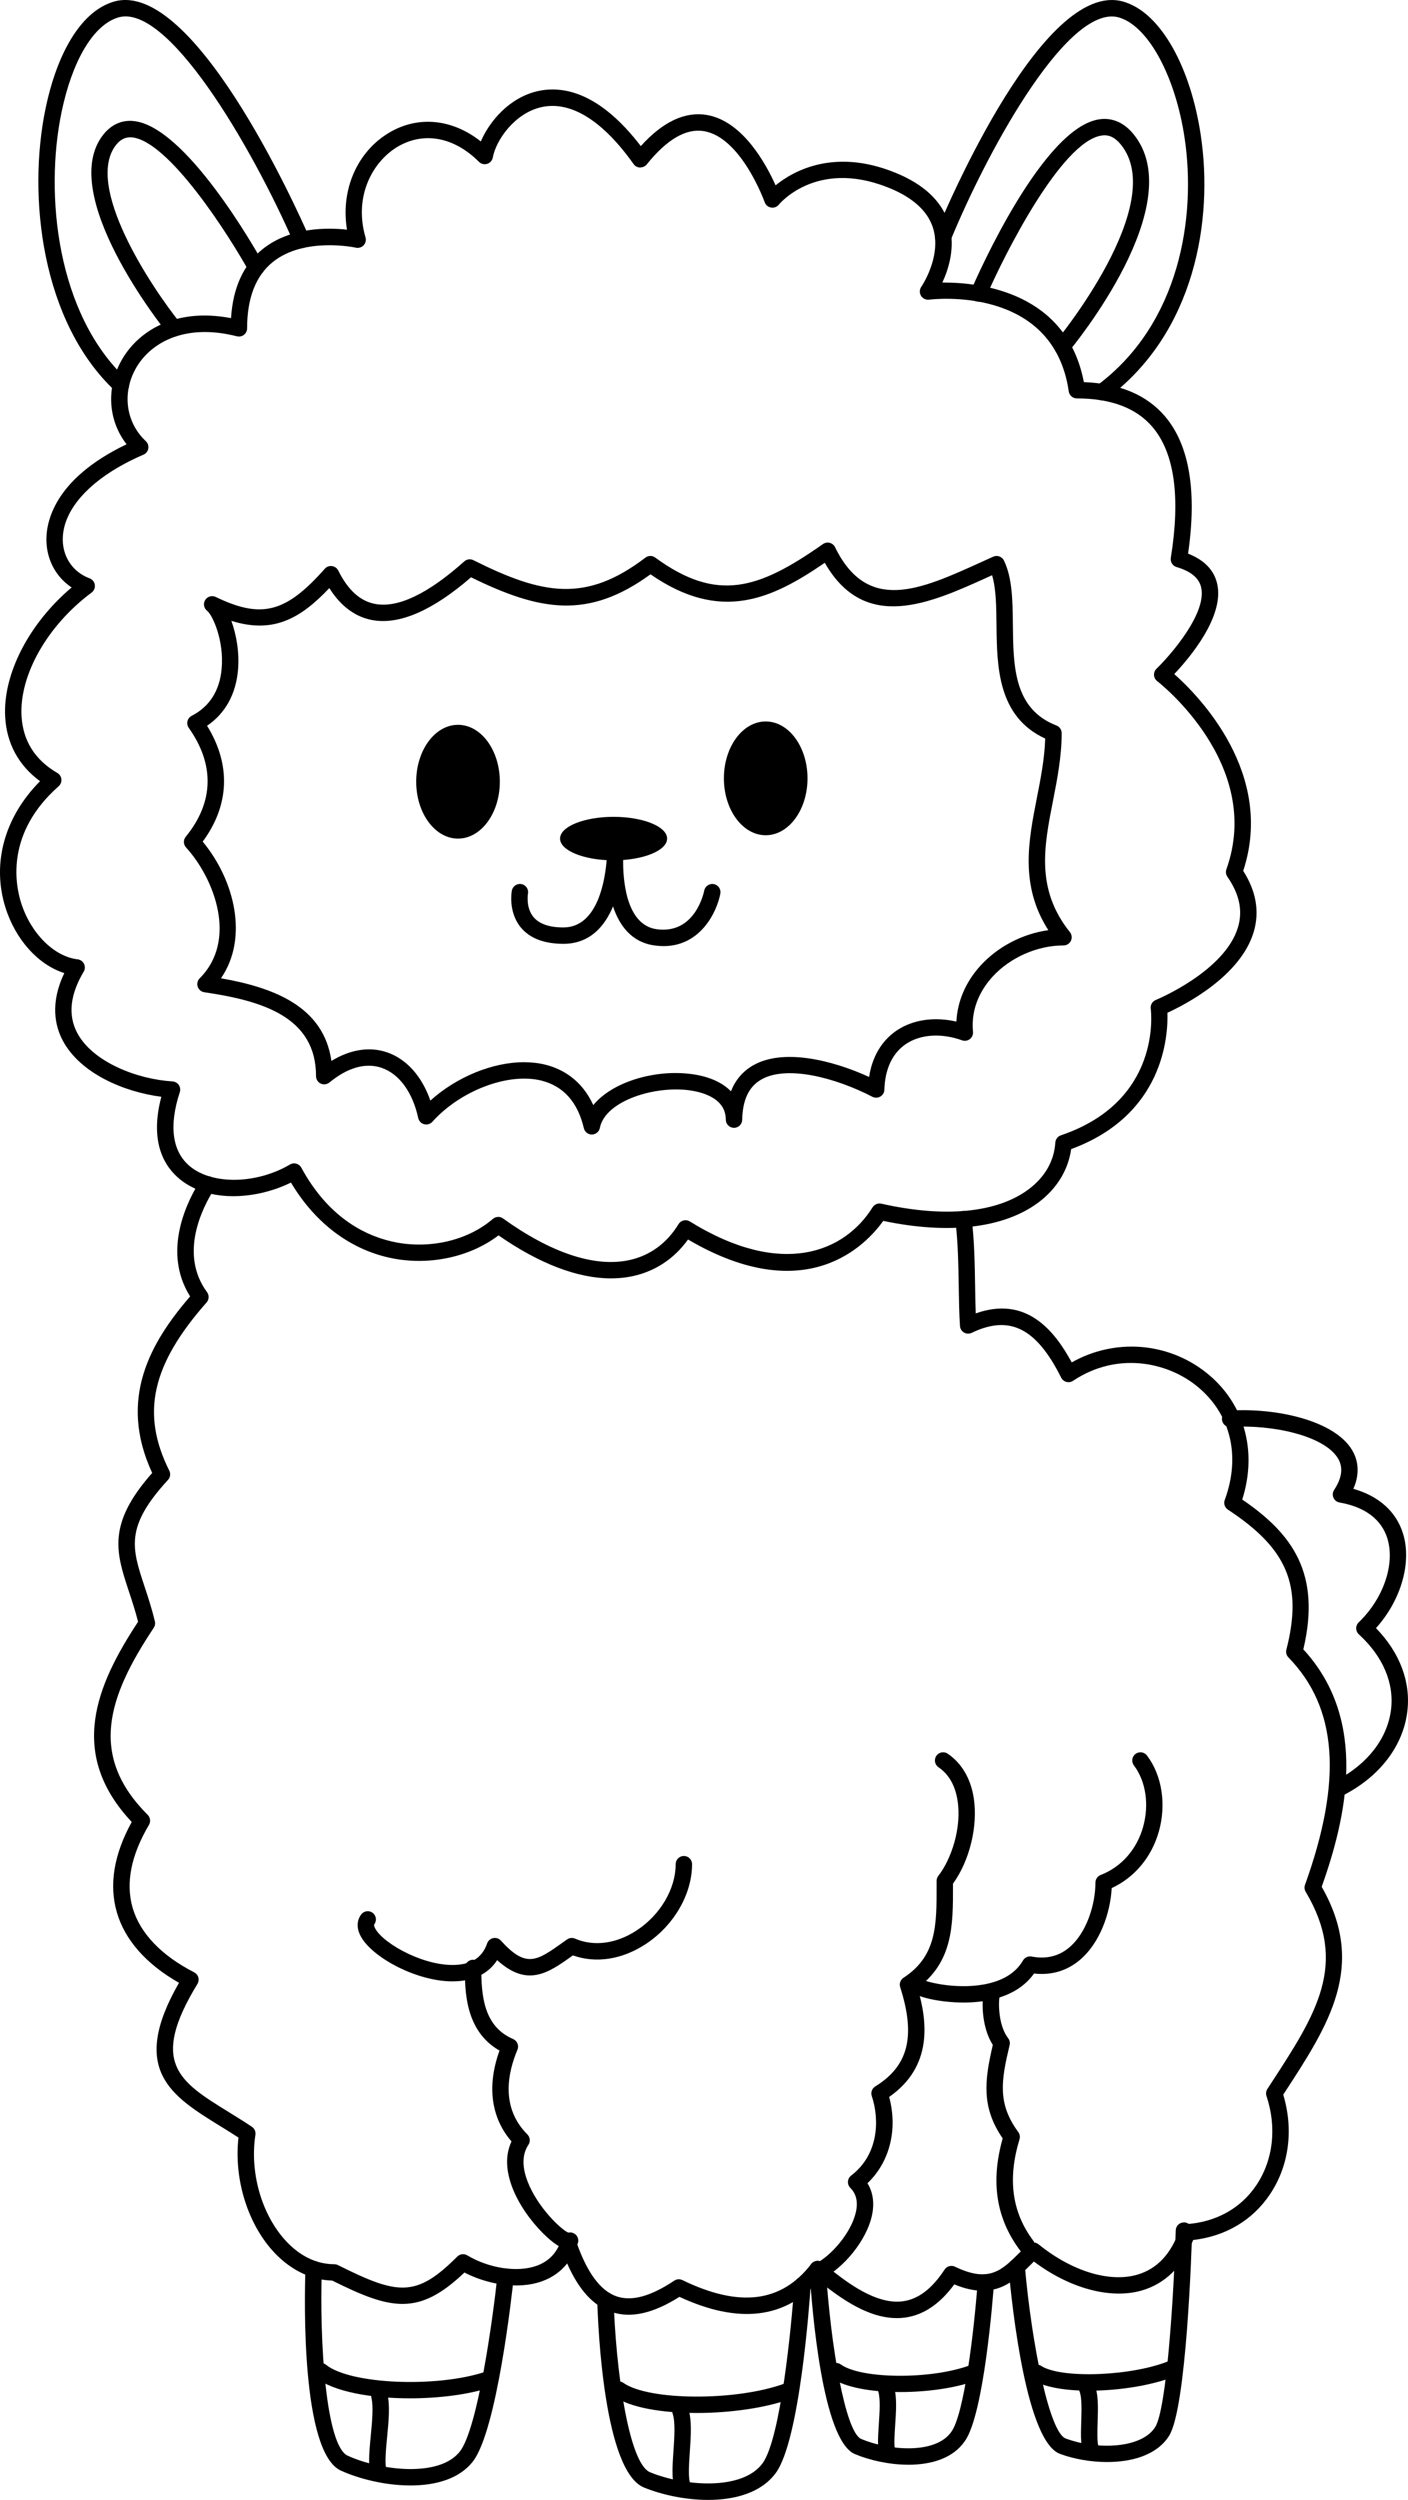<?xml version="1.0" encoding="UTF-8"?>
<svg id="b" data-name="Layer 2" xmlns="http://www.w3.org/2000/svg" width="112.882" height="200.381" viewBox="0 0 112.882 200.381">
  <g id="c" data-name="OBJECTS">
    <g id="d" data-name="Alpaca Outline">
      <g id="e" data-name="path385">
        <path d="M88.763,197.345c-1.351,0-2.699-.256-3.727-.635-2.723-.858-3.89-11.66-4.182-14.949-.032-.362.234-.681.596-.713.371-.043.681.233.713.596.562,6.325,1.983,13.408,3.299,13.823,2.543.938,6.089.78,7.155-.929.909-1.452,1.491-10.439,1.645-15.763.011-.363.295-.638.676-.639.363.011.648.313.639.676-.042,1.446-.448,14.19-1.844,16.423-.968,1.549-2.971,2.109-4.97,2.109Z" fill="#000" stroke-width="0"/>
      </g>
      <g id="f" data-name="path386">
        <path d="M87.323,191.627c-1.894,0-3.608-.27-4.56-.881-.306-.196-.394-.603-.197-.908.196-.305.601-.396.908-.197,1.654,1.064,7.474.809,10.379-.452.329-.146.72.007.864.341.145.333-.008.72-.341.864-1.763.767-4.562,1.233-7.054,1.233Z" fill="#000" stroke-width="0"/>
      </g>
      <g id="g" data-name="path387">
        <path d="M87.534,197.148c-.209,0-.412-.101-.537-.288-.384-.575-.35-1.589-.312-2.764.028-.873.064-1.96-.145-2.429-.147-.332.002-.721.333-.868.33-.145.72.002.868.333.331.745.294,1.896.257,3.007-.021.656-.058,1.754.092,1.992.19.305.106.714-.195.909-.112.072-.238.107-.361.107Z" fill="#000" stroke-width="0"/>
      </g>
      <g id="h" data-name="path382">
        <path d="M72.825,197.561c-1.532,0-3.114-.358-4.31-.862-2.59-1.15-3.425-11.604-3.619-14.78-.022-.362.254-.674.616-.696.367-.028.674.254.696.616.375,6.129,1.563,13.092,2.828,13.654,2.217.934,5.977,1.256,7.237-.576,1.012-1.38,1.814-7.943,2.109-12.022.025-.362.347-.627.703-.607.361.026.634.341.607.703-.077,1.077-.805,10.584-2.348,12.688-.945,1.376-2.698,1.884-4.521,1.884Z" fill="#000" stroke-width="0"/>
      </g>
      <g id="i" data-name="path383">
        <path d="M72.168,191.735c-2.273,0-4.423-.355-5.522-1.141-.296-.211-.364-.622-.153-.917.212-.294.624-.362.917-.153,1.66,1.186,7.288,1.215,10.384.054.339-.125.719.044.846.385.128.34-.045.719-.385.846-1.589.596-3.895.927-6.086.927Z" fill="#000" stroke-width="0"/>
      </g>
      <g id="j" data-name="path384">
        <path d="M71.18,197.285c-.24,0-.47-.131-.584-.36-.264-.527-.225-1.343-.139-2.628.062-.939.134-2.005-.037-2.574-.104-.348.094-.714.441-.818.346-.104.714.093.818.441.239.797.163,1.937.089,3.039-.045.681-.114,1.71.003,1.952.157.325.024.721-.3.88-.095.046-.194.068-.292.068Z" fill="#000" stroke-width="0"/>
      </g>
      <g id="k" data-name="path379">
        <path d="M56.769,200.381c-1.835,0-3.724-.415-5.144-.996-3.185-1.303-3.677-12.722-3.743-14.997-.011-.363.275-.666.638-.677.396.016.665.276.677.638.155,5.305,1.166,13.099,2.927,13.819,2.732,1.119,7.383,1.49,9.011-.721,1.445-1.963,2.327-11.003,2.545-14.32.024-.362.337-.638.699-.613s.637.337.613.699c-.083,1.26-.863,12.387-2.799,15.014-1.159,1.574-3.255,2.154-5.424,2.154Z" fill="#000" stroke-width="0"/>
      </g>
      <g id="l" data-name="path380">
        <path d="M55.84,193.412c-2.742,0-5.316-.417-6.625-1.341-.297-.209-.367-.619-.158-.916s.619-.367.916-.158c2.049,1.446,9.062,1.477,12.938.054.343-.124.719.051.844.391.125.341-.05.719-.391.844-1.973.724-4.829,1.127-7.524,1.127Z" fill="#000" stroke-width="0"/>
      </g>
      <g id="m" data-name="path381">
        <path d="M54.826,200.103c-.205,0-.407-.096-.536-.275-.483-.676-.396-1.928-.297-3.378.074-1.082.158-2.31-.061-2.965-.114-.345.072-.717.416-.832.349-.115.717.072.832.416.3.902.21,2.208.124,3.471-.062.889-.153,2.231.056,2.524.211.295.143.705-.153.917-.115.082-.249.122-.381.122Z" fill="#000" stroke-width="0"/>
      </g>
      <g id="n" data-name="path376">
        <path d="M32.905,199.223c-1.994,0-4.087-.514-5.573-1.189-3.189-1.45-2.928-13.731-2.844-16.178.013-.355.305-.635.657-.635h.022c.363.013.646.317.635.68-.198,5.721.314,14.136,2.073,14.936,2.636,1.2,7.357,1.766,8.998-.342,1.444-1.858,2.659-10.793,3.006-14.079.037-.36.363-.639.723-.584.36.038.622.361.584.722-.131,1.248-1.339,12.258-3.275,14.748-1.089,1.4-2.998,1.922-5.006,1.922Z" fill="#000" stroke-width="0"/>
      </g>
      <g id="o" data-name="path375">
        <path d="M107.509,143.913c-.236,0-.465-.128-.583-.352-.169-.321-.045-.719.276-.888,2.449-1.289,4.022-3.332,4.315-5.604.276-2.142-.639-4.297-2.575-6.068-.134-.123-.212-.296-.214-.478s.07-.355.201-.481c1.982-1.906,2.929-4.668,2.302-6.718-.47-1.535-1.796-2.534-3.836-2.89-.218-.038-.402-.183-.49-.386-.089-.203-.068-.437.053-.621.635-.972.74-1.792.321-2.509-1.081-1.85-5.328-2.758-8.613-2.538-.384.034-.676-.251-.7-.612-.023-.362.251-.676.612-.7,3.729-.242,8.433.787,9.836,3.188.396.677.686,1.724.087,3.083,2.046.576,3.447,1.833,3.987,3.602.712,2.327-.178,5.351-2.174,7.561,1.928,1.979,2.814,4.35,2.507,6.736-.348,2.703-2.173,5.108-5.008,6.601-.098.051-.202.075-.305.075Z" fill="#000" stroke-width="0"/>
      </g>
      <g id="p" data-name="path374">
        <path d="M71.89,185.808c-1.798,0-3.774-.95-6.254-2.998-2.688,3.052-6.438,3.488-11.164,1.294-2.115,1.34-3.904,1.735-5.452,1.21-1.452-.493-2.621-1.77-3.55-3.888-.502.642-1.175,1.123-1.992,1.421-2.025.733-4.503.208-6.245-.692-3.689,3.524-5.922,2.972-10.594.646-1.807-.05-3.547-.949-4.916-2.545-1.965-2.29-2.965-5.748-2.604-8.919-.498-.324-.991-.628-1.469-.923-3.911-2.415-7.304-4.509-3.299-11.483-2.625-1.488-4.343-3.433-4.984-5.652-.638-2.208-.236-4.641,1.194-7.238-5.147-5.478-2.855-10.941.51-16.05-.227-.882-.482-1.656-.73-2.407-1.032-3.123-1.784-5.402,1.86-9.519-2.766-5.965-.108-10.49,3.04-14.152-2.288-3.639-.197-7.713.843-9.34.194-.305.6-.396.908-.199.306.195.395.602.199.908-.936,1.464-2.867,5.202-.592,8.291.184.249.168.593-.036.824-4.413,5.001-5.279,8.908-2.99,13.486.122.244.08.538-.104.739-3.462,3.76-2.9,5.461-1.88,8.549.269.813.573,1.735.829,2.786.043.179.01.367-.092.52-3.716,5.575-5.221,10.259-.484,14.996.212.212.254.541.101.799-1.439,2.438-1.881,4.672-1.312,6.642.588,2.032,2.294,3.823,4.937,5.18.162.084.282.231.332.407s.023.364-.071.521c-3.866,6.336-1.465,7.818,2.514,10.274.599.37,1.222.755,1.849,1.173.213.142.324.395.285.646-.449,2.92.433,6.172,2.246,8.286.817.952,2.188,2.088,4.077,2.088.103,0,.203.023.294.069,4.801,2.401,6.261,2.625,9.566-.681.214-.213.546-.254.803-.099,1.747,1.047,4.036,1.39,5.568.832.943-.343,1.59-1.002,1.921-1.959.092-.265.341-.442.621-.442h0c.281,0,.53.18.621.445.849,2.485,1.941,3.971,3.248,4.414,1.213.412,2.724-.002,4.616-1.263.192-.129.441-.147.651-.044,4.571,2.221,7.949,1.801,10.322-1.284.109-.144.274-.235.454-.254.171-.018.359.038.495.156,2.707,2.333,4.745,3.31,6.423,3.077,1.229-.172,2.317-1.002,3.327-2.538.181-.276.538-.375.834-.23,2.726,1.312,3.742.298,5.153-1.104.224-.223.45-.447.686-.666.241-.221.606-.233.86-.026,2.642,2.146,5.67,3.083,7.905,2.438,1.592-.457,2.734-1.674,3.396-3.614.085-.251.312-.426.576-.443,2.365-.165,4.35-1.274,5.586-3.123,1.354-2.023,1.649-4.627.81-7.145-.062-.19-.036-.398.073-.566l.278-.427c3.625-5.562,6.244-9.579,2.792-15.374-.101-.168-.12-.373-.054-.559,3.022-8.401,2.601-14.193-1.328-18.228-.16-.165-.223-.4-.166-.622,1.317-5.147.091-8.085-4.686-11.224-.255-.167-.361-.489-.255-.776,1.317-3.57.451-7.006-2.316-9.19-2.368-1.869-6.329-2.705-9.845-.361-.156.104-.351.138-.533.089-.182-.049-.335-.173-.419-.342-1.99-3.979-4.135-5.055-7.173-3.592-.197.096-.426.085-.616-.023-.188-.11-.31-.306-.324-.523-.065-.952-.082-2.012-.1-3.133-.028-1.77-.057-3.599-.271-5.355-.044-.36.212-.688.572-.732.366-.044.688.212.732.572.224,1.826.254,3.775.281,5.495.012.748.022,1.469.049,2.141,4.023-1.43,6.288,1.33,7.695,3.928,3.425-1.936,7.666-1.64,10.766.806,3.061,2.416,4.148,6.281,2.904,10.186,4.016,2.741,6.341,5.916,4.898,12.009,5.269,5.708,3.429,13.515,1.474,19.033,3.629,6.361.563,11.062-2.977,16.495l-.108.165c.846,2.812.465,5.705-1.062,7.985-1.392,2.081-3.567,3.371-6.158,3.664-.825,2.112-2.246,3.509-4.129,4.05-2.508.719-5.774-.168-8.64-2.323-.083.082-.166.164-.248.246-1.377,1.369-2.923,2.914-6.136,1.586-1.141,1.559-2.459,2.452-3.923,2.657-.229.031-.461.048-.696.048Z" fill="#000" stroke-width="0"/>
      </g>
      <g id="q" data-name="path350">
        <path d="M88.339,32.085c-.201,0-.399-.092-.528-.266-.217-.291-.156-.703.136-.919,6.632-4.927,7.977-13.487,7.023-19.855-.725-4.837-2.821-8.781-5.1-9.592-3.975-1.502-10.478,10.111-13.647,17.78-.139.335-.526.494-.858.356-.336-.139-.495-.523-.356-.858.889-2.151,8.858-20.941,15.315-18.513,2.79.992,5.129,5.167,5.946,10.632,1.01,6.745-.44,15.831-7.54,21.104-.117.088-.255.13-.391.13Z" fill="#000" stroke-width="0"/>
      </g>
      <g id="r" data-name="path351">
        <path d="M85.165,28.433c-.148,0-.298-.05-.421-.152-.278-.232-.316-.646-.084-.926.091-.109,9.09-11.027,5.192-15.778-.613-.746-1.158-.767-1.519-.715-3.214.45-7.785,9.484-9.275,12.927-.146.333-.534.483-.864.343-.333-.145-.486-.531-.343-.864.578-1.337,5.779-13.073,10.3-13.707.715-.102,1.767.023,2.717,1.183,4.583,5.587-4.797,16.972-5.198,17.454-.13.156-.316.236-.505.236Z" fill="#000" stroke-width="0"/>
      </g>
      <g id="s" data-name="path348">
        <path d="M9.696,31.532c-.161,0-.322-.059-.448-.177C3.321,25.819,2.191,15.737,3.65,8.712,4.596,4.157,6.502,1.059,8.877.215c6.41-2.434,14.945,16.579,15.896,18.754.146.333-.007.721-.339.866-.333.145-.72-.007-.866-.339C20.169,11.723,13.3-.072,9.33,1.449c-1.917.682-3.554,3.495-4.393,7.53-1.386,6.677-.349,16.226,5.207,21.415.266.248.28.664.032.929-.13.139-.305.209-.48.209Z" fill="#000" stroke-width="0"/>
      </g>
      <g id="t" data-name="path349">
        <path d="M13.947,26.976c-.191,0-.382-.084-.512-.245-.368-.457-8.983-11.255-5.114-15.987.626-.766,1.447-1.13,2.36-1.045,4.186.375,9.804,10.291,10.431,11.42.177.317.062.718-.255.894-.319.18-.717.062-.894-.255-1.61-2.9-6.438-10.484-9.399-10.749-.475-.036-.872.137-1.226.567-2.654,3.247,2.796,11.445,5.12,14.331.228.282.184.696-.1.924-.121.098-.267.146-.412.146Z" fill="#000" stroke-width="0"/>
      </g>
      <g id="u" data-name="path347">
        <path d="M48.985,102.47c-2.665,0-5.74-1.172-9.019-3.449-2.229,1.699-5.382,2.412-8.368,1.867-3.376-.619-6.292-2.775-8.272-6.1-2.675,1.324-6.496,1.673-8.882-.248-1.252-1.008-2.478-2.963-1.51-6.628-2.988-.38-6.511-1.874-7.906-4.512-.607-1.149-1.034-2.981.129-5.402-2.078-.656-3.91-2.663-4.725-5.269-1.104-3.53-.064-7.255,2.78-10.112-1.714-1.252-2.676-3.016-2.797-5.147-.195-3.439,1.917-7.504,5.328-10.383-1.23-.816-1.982-2.167-2.022-3.725-.037-1.423.537-4.934,6.428-7.751-1.458-1.873-1.657-4.44-.444-6.661,1.254-2.296,4.206-4.33,8.817-3.45.152-2.449,1.006-4.311,2.543-5.54,2.207-1.764,5.21-1.723,6.755-1.551-.524-3.141.787-6.241,3.387-7.779,2.328-1.381,5.065-1.094,7.341.708.686-1.604,2.285-3.527,4.585-4.039,1.93-.428,4.883.023,8.242,4.412,1.762-1.955,3.544-2.792,5.299-2.495,2.88.491,4.753,3.951,5.506,5.64,1.439-1.172,4.897-3.135,10.079-.808,2.096.961,3.392,2.312,3.856,4.016.484,1.779-.066,3.511-.565,4.585h.14c2.967,0,9.835.795,11.205,7.98,2.856.105,5.041,1.025,6.502,2.739,1.955,2.295,2.578,5.997,1.854,11.01,1.28.501,2.061,1.297,2.322,2.371.64,2.624-2.192,5.972-3.43,7.281,1.949,1.729,8.103,7.967,5.527,15.775,1.042,1.63,1.325,3.275.842,4.896-1.055,3.54-5.486,5.821-6.918,6.477.062,1.839-.286,8.195-7.718,10.928-.23,1.669-1.149,3.175-2.622,4.276-2.762,2.065-7.167,2.587-12.443,1.478-1.352,1.901-6.156,7.066-15.651,1.492-1.12,1.562-2.672,2.579-4.521,2.956-.53.107-1.082.161-1.652.161ZM39.94,97.539c.134,0,.269.041.384.124,3.831,2.755,7.307,3.915,10.052,3.357,1.688-.344,3.079-1.346,4.021-2.897.091-.15.237-.258.408-.298.173-.043.352-.013.499.08,7.414,4.59,12.43,2.427,14.651-1.131.148-.236.429-.355.702-.293,5.091,1.147,9.282.737,11.809-1.151,1.306-.978,2.047-2.273,2.142-3.747.018-.266.193-.495.445-.581,8.077-2.733,7.242-9.852,7.203-10.153-.039-.297.127-.583.404-.696.056-.022,5.538-2.286,6.592-5.828.396-1.33.117-2.655-.851-4.05-.121-.175-.15-.396-.079-.597,3.021-8.435-5.459-15.014-5.545-15.079-.152-.116-.246-.294-.258-.484-.011-.191.062-.379.199-.512,1.164-1.125,4.076-4.494,3.575-6.543-.181-.742-.823-1.269-1.965-1.608-.316-.094-.514-.408-.462-.734.788-4.894.292-8.425-1.473-10.496-1.293-1.518-3.331-2.287-6.059-2.287-.326,0-.604-.24-.65-.562-1.23-8.496-10.791-7.401-11.201-7.354-.263.029-.51-.092-.644-.312-.134-.222-.126-.502.021-.715.017-.023,1.597-2.345.981-4.587-.359-1.308-1.412-2.37-3.129-3.157-5.999-2.692-9.146,1-9.275,1.16-.151.182-.385.27-.622.229-.233-.041-.428-.203-.507-.427-.018-.052-1.87-5.188-4.86-5.695-1.441-.247-2.983.654-4.601,2.67-.13.161-.332.23-.532.245-.206-.006-.397-.108-.517-.276-2.491-3.51-5.048-5.083-7.383-4.568-2.156.479-3.653,2.653-3.905,4.037-.044.241-.217.438-.45.51-.234.074-.488.011-.661-.162-1.994-1.994-4.433-2.447-6.526-1.206-1.925,1.14-3.55,3.898-2.569,7.263.065.223.007.464-.151.633-.159.169-.396.243-.623.192-.041-.01-4.118-.888-6.65,1.142-1.373,1.102-2.069,2.893-2.069,5.324,0,.203-.094.395-.254.519-.159.125-.368.168-.565.118-4.337-1.101-7.046.636-8.135,2.629-1.081,1.98-.746,4.301.833,5.775.162.151.237.374.199.593s-.184.403-.388.491c-4.116,1.773-6.534,4.349-6.468,6.889.036,1.388.858,2.546,2.146,3.022.226.084.388.284.422.522.034.239-.064.478-.258.621-3.546,2.639-5.803,6.618-5.616,9.901.112,1.982,1.079,3.517,2.872,4.56.183.106.304.294.324.504s-.062.418-.22.558c-4.196,3.703-3.509,7.752-3.019,9.32.769,2.457,2.635,4.329,4.538,4.554.221.025.414.162.513.361.098.2.089.436-.025.627-1.095,1.84-1.271,3.49-.521,4.906,1.23,2.326,4.775,3.719,7.641,3.892.203.013.389.118.504.287.114.168.145.38.081.574-.898,2.738-.604,4.806.853,5.978,1.816,1.464,5.32,1.385,7.979-.178.152-.092.337-.115.509-.066.172.047.317.163.402.319,2.287,4.219,5.438,5.593,7.678,6.004,2.782.509,5.726-.215,7.676-1.896.122-.105.275-.159.429-.159Z" fill="#000" stroke-width="0"/>
      </g>
      <g id="v" data-name="ellipse346">
        <ellipse cx="36.72" cy="62.658" rx="3.352" ry="4.56" fill="#000" stroke-width="0"/>
      </g>
      <g id="w" data-name="ellipse347">
        <ellipse cx="61.388" cy="62.389" rx="3.352" ry="4.56" fill="#000" stroke-width="0"/>
      </g>
      <g id="x" data-name="path371">
        <ellipse cx="49.192" cy="67.217" rx="4.291" ry="1.743" fill="#000" stroke-width="0"/>
      </g>
      <g id="y" data-name="path372">
        <path d="M53.195,75.835c-.237,0-.484-.018-.743-.055-1.846-.264-2.809-1.628-3.305-3.126-.662,1.587-1.85,2.998-3.978,2.998-1.545,0-2.694-.442-3.414-1.313-1.031-1.249-.731-2.885-.718-2.954.069-.355.412-.587.77-.521.355.068.589.411.521.767-.006.035-.186,1.123.446,1.879.46.55,1.266.829,2.395.829,2.814,0,3.366-3.984,3.474-5.485.007-.346.024-.571.028-.618.03-.351.314-.636.684-.601.352.015.629.304.629.656,0,.049,0,.278-.024.628-.02,1.454.176,5.203,2.678,5.562,3.1.429,3.793-2.951,3.821-3.096.068-.357.419-.585.771-.521.356.069.589.414.521.771-.296,1.526-1.618,4.201-4.555,4.201Z" fill="#000" stroke-width="0"/>
      </g>
      <g id="z" data-name="path373">
        <path d="M47.449,90.94c-.305,0-.57-.209-.64-.507-.489-2.079-1.624-3.36-3.375-3.81-2.643-.678-6.499.769-8.772,3.295-.165.184-.417.259-.656.196-.238-.063-.422-.255-.475-.495-.451-2.067-1.516-3.532-2.919-4.02-1.279-.446-2.73-.041-4.201,1.168-.197.162-.468.195-.698.087-.229-.109-.376-.341-.376-.595,0-4.754-4.306-6.042-8.959-6.726-.246-.036-.45-.208-.528-.443-.078-.236-.017-.496.159-.672,3.05-3.051,1.196-7.973-1.095-10.492-.219-.241-.229-.606-.022-.858,2.252-2.752,2.335-5.769.241-8.726-.11-.155-.147-.351-.103-.536.045-.185.168-.341.338-.428,1.43-.737,2.238-2.003,2.401-3.764.211-2.272-.731-4.319-1.163-4.655-.266-.206-.332-.58-.155-.865.178-.286.543-.39.845-.245,3.663,1.774,5.625,1.266,8.742-2.258.144-.163.36-.248.577-.216.217.028.405.162.503.357.785,1.57,1.749,2.445,2.947,2.675,1.819.351,4.233-.797,7.157-3.407.201-.18.493-.218.731-.098,5.535,2.768,9.01,3.443,13.79-.203.229-.178.551-.182.786-.008,4.961,3.629,8.289,2.545,13.449-1.081.156-.11.354-.147.542-.099.186.048.342.175.427.348,2.61,5.337,6.834,3.417,11.722,1.197l.962-.435c.323-.147.706-.007.86.314.674,1.399.693,3.225.714,5.157.035,3.312.071,6.738,3.491,8.06.253.098.42.342.42.613,0,1.882-.355,3.69-.698,5.44-.715,3.639-1.39,7.075,1.359,10.511.157.197.188.467.079.695-.109.228-.34.372-.593.372-2.102,0-4.283.963-5.695,2.513-.817.897-1.752,2.392-1.562,4.412.021.225-.074.443-.252.581-.178.139-.414.175-.625.099-1.662-.6-3.35-.486-4.511.304-1.072.729-1.666,1.994-1.716,3.657-.007.227-.129.433-.324.547-.195.115-.435.121-.635.018-2.99-1.547-6.915-2.57-8.949-1.36-.97.576-1.457,1.625-1.49,3.204-.008.358-.3.644-.657.644h-.007c-.36-.004-.65-.297-.65-.657,0-1.874-2.239-2.291-3.201-2.384-2.873-.267-6.498.997-6.895,3.045-.06.304-.322.526-.633.532h-.013ZM42.025,85.143c.605,0,1.188.067,1.736.207,1.274.327,2.857,1.161,3.805,3.231,1.497-1.832,4.767-2.804,7.548-2.526,1.543.147,2.736.646,3.487,1.418.352-.89.927-1.574,1.722-2.047,2.395-1.422,6.348-.479,9.354.898.31-2.018,1.335-3.126,2.202-3.717,1.289-.877,3.031-1.13,4.798-.719.077-1.619.741-3.18,1.921-4.475,1.403-1.542,3.378-2.563,5.448-2.856-2.295-3.581-1.596-7.146-.917-10.603.304-1.55.617-3.146.667-4.755-3.826-1.755-3.869-5.811-3.904-9.092-.016-1.489-.031-2.91-.354-4l-.323.146c-4.641,2.107-9.876,4.487-13.091-1.143-4.262,2.922-8.352,4.814-13.972.924-4.99,3.632-8.844,2.957-14.388.239-3.103,2.688-5.771,3.836-7.946,3.424-1.362-.261-2.508-1.12-3.415-2.558-2.366,2.5-4.538,3.658-7.855,2.626.414,1.135.66,2.59.531,3.969-.18,1.939-1.032,3.46-2.479,4.439,1.927,3.109,1.806,6.368-.349,9.286,2.592,3.139,3.675,7.745,1.465,10.955,4.222.743,8.235,2.248,8.854,6.626,1.517-.926,3.075-1.17,4.474-.686,1.561.542,2.785,1.924,3.46,3.864,2.125-1.916,5.007-3.079,7.522-3.079Z" fill="#000" stroke-width="0"/>
      </g>
      <g id="aa" data-name="path377">
        <path d="M32.861,192.239c-3.108,0-6.152-.533-7.55-1.67-.282-.229-.325-.643-.096-.924.23-.282.646-.324.924-.096,1.927,1.565,8.858,1.865,12.788.557.348-.119.716.071.831.415.115.345-.07.717-.415.831-1.742.581-4.131.887-6.482.887Z" fill="#000" stroke-width="0"/>
      </g>
      <g id="ab" data-name="path378">
        <path d="M30.42,198.896c-.229,0-.45-.119-.571-.331-.361-.632-.282-1.677-.124-3.33.105-1.094.225-2.334.057-3.005-.088-.352.126-.709.479-.797.342-.087.708.125.797.479.223.89.098,2.191-.023,3.449-.086.896-.216,2.25-.044,2.552.181.315.071.717-.244.896-.103.06-.215.087-.325.087Z" fill="#000" stroke-width="0"/>
      </g>
      <g id="ac" data-name="path388">
        <path d="M65.956,182.536c-.224,0-.441-.113-.564-.319-.187-.311-.086-.715.226-.901,1.315-.79,2.856-2.713,3.054-4.316.084-.677-.08-1.21-.499-1.629-.134-.134-.203-.319-.191-.509.013-.188.106-.363.257-.479,2.223-1.699,2.279-4.497,1.653-6.377-.097-.29.019-.607.278-.768,2.661-1.638,3.259-4.018,1.999-7.958-.09-.282.02-.589.267-.751,2.662-1.735,2.658-4.218,2.652-7.361v-.402c0-.146.049-.288.139-.403,1.029-1.324,1.889-3.828,1.54-6.051-.188-1.202-.702-2.096-1.526-2.658-.3-.204-.377-.613-.173-.913.204-.299.613-.377.913-.173,1.12.764,1.841,1.988,2.085,3.541.353,2.247-.328,5.037-1.663,6.876v.182c.006,3.117.01,6.069-2.838,8.18.795,2.695,1.226,6.292-2.279,8.733.702,2.619.041,5.229-1.74,6.916.383.615.532,1.352.432,2.165-.255,2.076-2.072,4.316-3.683,5.282-.105.063-.222.094-.337.094Z" fill="#000" stroke-width="0"/>
      </g>
      <g id="ad" data-name="path389">
        <path d="M45.59,180.298c-.449,0-1.018-.324-1.739-.985-1.882-1.723-4.064-5.086-2.842-7.664-1.647-1.906-1.984-4.458-.962-7.284-2.776-1.577-2.776-4.828-2.776-6.625,0-.363.294-.657.657-.657s.657.294.657.657c0,2.229.197,4.69,2.552,5.699.332.143.487.526.347.859-.81,1.924-1.329,4.663.798,6.79.222.222.256.568.082.829-.506.76-.525,1.757-.057,2.963.805,2.07,2.673,3.825,3.251,4.078.237-.054.496.025.66.229.228.283.182.697-.102.924-.154.124-.329.187-.526.187Z" fill="#000" stroke-width="0"/>
      </g>
      <g id="ae" data-name="path390">
        <path d="M36.286,158.818c-2.875,0-6.384-1.884-7.335-3.562-.499-.882-.215-1.503,0-1.795.215-.292.626-.356.919-.142s.356.626.142.919c-.063.087.038.287.084.369.71,1.252,4.097,3.112,6.633,2.876,1.21-.113,1.97-.669,2.322-1.701.075-.22.262-.384.489-.431.232-.051.464.03.62.202,2.024,2.238,2.881,1.626,4.954.152l.349-.248c.187-.133.43-.157.641-.066,1.505.653,3.308.413,4.938-.657,1.9-1.247,3.128-3.332,3.128-5.311,0-.363.294-.657.657-.657s.657.294.657.657c0,2.409-1.46,4.926-3.721,6.409-1.887,1.238-3.99,1.561-5.83.904l-.057.039c-1.911,1.36-3.585,2.553-6.017.34-.632.976-1.655,1.55-3.009,1.676-.185.018-.372.025-.563.025Z" fill="#000" stroke-width="0"/>
      </g>
      <g id="af" data-name="path391">
        <path d="M82.315,180.658c-.2,0-.397-.091-.526-.263-1.925-2.565-2.385-5.51-1.402-8.99-1.719-2.5-1.458-4.635-.791-7.494-.892-1.392-.893-3.4-.742-4.155.071-.356.413-.591.773-.516.355.071.587.417.516.773-.116.581-.085,2.374.679,3.357.123.157.167.361.121.556-.672,2.823-.998,4.671.694,6.968.123.167.16.383.1.581-.97,3.188-.608,5.848,1.104,8.131.218.29.159.702-.131.92-.118.089-.257.132-.394.132Z" fill="#000" stroke-width="0"/>
      </g>
      <g id="ag" data-name="path392">
        <path d="M77.242,160.513c-1.812,0-3.477-.396-4.008-.751-.3-.2-.378-.601-.181-.902.196-.302.605-.385.909-.191.349.222,3.001.877,5.343.305,1.276-.312,2.188-.928,2.708-1.829.141-.242.415-.367.694-.317,1.143.22,2.15-.013,2.981-.699,1.468-1.211,2.136-3.558,2.136-5.227,0-.271.167-.515.42-.613,1.651-.639,2.89-2.039,3.398-3.842.505-1.788.224-3.68-.733-4.937-.221-.289-.165-.701.124-.921.29-.22.703-.164.921.124,1.203,1.579,1.568,3.913.954,6.091-.58,2.055-1.946,3.686-3.781,4.537-.107,1.971-.924,4.416-2.602,5.801-1.021.843-2.262,1.202-3.622,1.045-.736,1.033-1.867,1.733-3.367,2.084-.742.173-1.532.243-2.295.243Z" fill="#000" stroke-width="0"/>
      </g>
    </g>
  </g>
</svg>
